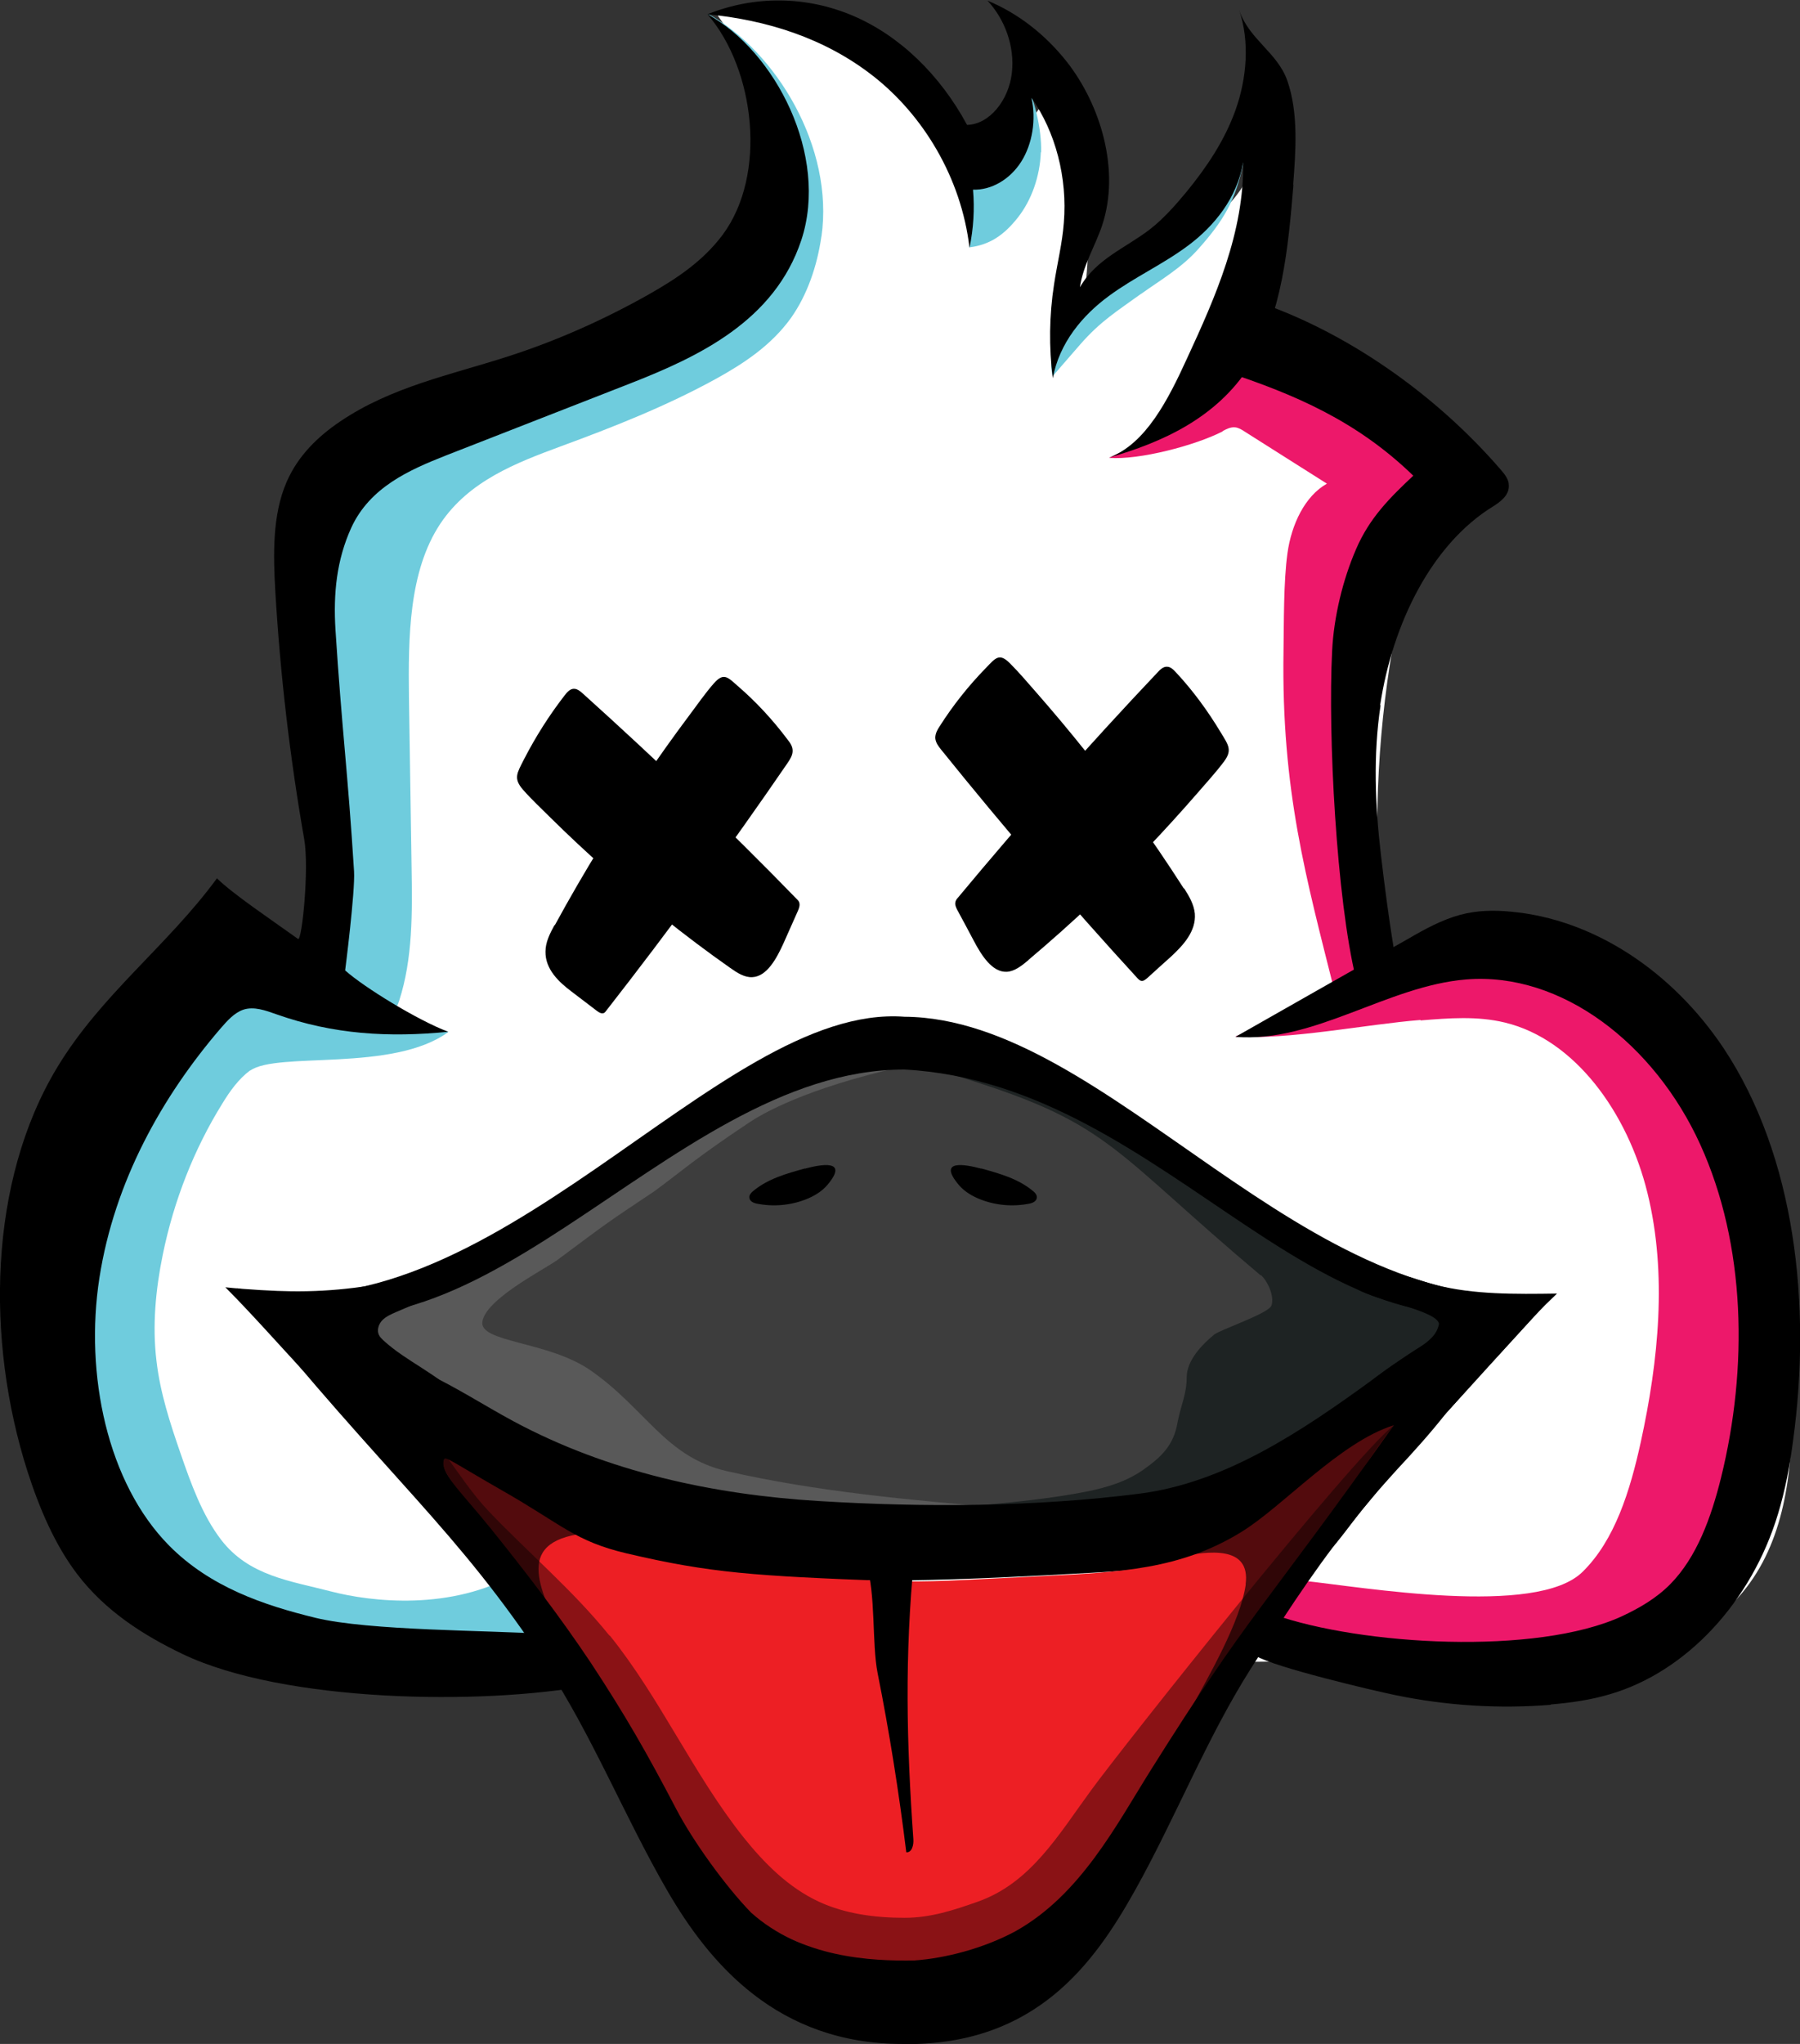 <?xml version="1.0" encoding="UTF-8"?>
<svg id="Layer_1" data-name="Layer 1" xmlns="http://www.w3.org/2000/svg" viewBox="0 0 117.34 133.2">
  <rect x="0" y="0" width="117.34" height="133.2" fill="#333333" stroke="none"/>
  <defs>
    <style>
      .cls-1 {
        opacity: .65;
      }

      .cls-1, .cls-2 {
        isolation: isolate;
      }

      .cls-3 {
        fill: #fff;
      }

      .cls-4 {
        fill: #3d3d3d;
      }

      .cls-5 {
        fill: #1e2323;
      }

      .cls-6 {
        fill: none;
      }

      .cls-7 {
        fill: #6fccdd;
      }

      .cls-2 {
        opacity: .42;
      }

      .cls-8 {
        fill: #ed186a;
      }

      .cls-9 {
        fill: #595959;
      }

      .cls-10 {
        fill: #ed1f24;
      }
    </style>
  </defs>
  <g id="Layer_7" data-name="Layer 7">
    <path d="m27.51,67.75c-.43.06-.9.17-1.16.51-.26.38-.15.9.11,1.26s.67.6,1.07.83c1.78,1.05,3.46,2.27,5,3.64-1.5-.44-2.92-1.08-4.21-1.95,1.27.21,2.48.71,3.55,1.43-.18-.14-.46.09-.46.32s.17.42.32.6c.4.45.8.9,1.21,1.34-1.27-.95-2.56-1.92-4.04-2.51-.31-.12-.67-.21-.92,0-.14.12-.18.3-.21.47-.11.8.31,1.55.72,2.24.95,1.56,1.96,3.1,3.03,4.57-4.65-3.35-6.93-9.05-10.94-13.12,4.56.42,9.12-.59,13.57-1.59-2.3.95-4.19,1.61-6.66,1.98h.02Z"/>
    <path class="cls-3" d="m36.22,108.81c-.64-1.68-2.72.23-4.15-.53-1.56-.83-3.35-.03-5.05.27-4.56.78-8.91-2.21-12.82-5.08-2.85-2.09-5.82-4.33-7.44-7.8-1.25-2.69-1.58-5.85-1.64-8.91-.11-5.21.41-10.43,1.38-15.51.86-4.52,2.74-9.71,6.61-10.49,2.3-.47,4.5,2.16,6.46,1.65s2.23-4.33,2.39-6.22c.54-6.16-.9-12.29-.93-18.46,0-1.26.06-2.57.55-3.7.78-1.79,2.45-2.72,4.01-3.55,4.48-2.36,8.95-4.72,13.44-7.08,4.19-2.21,10.62-4.81,12.09-9.95,1.19-4.18-1.94-9.05-4.33-12.43,6.27-2.27,13.73,1.67,16.47,8.73,2.33-.06,4.55-1.92,5.36-4.49,2.22,4.61,2.88,10.23,1.81,15.39,1.5-2.54,4.16-3.61,6.53-4.93s4.84-3.46,5.05-6.54c.54,4.1.14,8.37-1.13,12.23,4.73,1.97,9.37,4.21,13.93,6.69-4.55,11.03-6.08,23.75-4.32,35.84,5.85-4.33,14.02-2.03,18.9,3.73,4.88,5.76,6.93,14.14,7.35,22.27.23,4.36-.05,9.05-2.23,12.56-2.14,3.46-5.77,5.18-9.32,6.1-5.45,1.4-11.19,1.28-16.59-.38"/>
    <path class="cls-4" d="m44.44,74.24c7.7-2.95,8.77-6.69,16.79-5.43,6.41,1.01,15.98,8.94,22.01,11.69,4.53,2.06,8.51,4.84,13.15,6.49-3.93.14-7.54,2.51-10.8,5.08-3.27,2.58-6.46,5.47-10.19,6.9-2.56.98-5.26,1.22-7.96,1.38-7.12.45-14.26.48-21.35-.39-2.6-.32-5.2-.77-7.68-1.74-2.33-.92-4.48-2.3-6.64-3.68-2.75-1.62-5.43-3.46-8.13-5.18-2.25-1.44-4.27-3.23-7.28-4.78,2.3.24,2.48.05,3.63,0,2.31-.09,4.62-.54,6.87-1.1,4.62-1.13,13.11-7.53,17.6-9.24h0Z"/>
    <path class="cls-7" d="m53.54,15.45c-.28,1.91-.92,3.77-1.97,5.26-1.29,1.8-3.09,2.98-4.9,3.98-3.26,1.79-6.69,3.14-10.12,4.4-2.89,1.07-5.97,2.24-7.84,5.03-2.07,3.11-2.1,7.42-2.05,11.38.06,3.68.11,7.36.17,11.03.05,2.93.08,5.95-.81,8.69-.08.24-.18.51-.37.63-.21.14-.47.08-.7,0-1.71-.48-3.41-.95-5.13-1.43,1.91-6.31,2.07-13.35.43-19.76-.75-2.98-1.9-5.98-1.48-9.03.44-3.2,2.54-5.79,4.96-7.32s5.13-2.24,7.77-3.08c4.35-1.38,8.6-3.2,12.69-5.43,1.73-.93,3.5-2.03,4.53-3.91.52-.93.81-2,1.04-3.08.8-3.89-.55-9.57-3.63-11.92,4.48,2.46,8.25,8.73,7.42,14.53l-.02.02Z"/>
    <path class="cls-7" d="m16.3,69.76c-.73.54-1.32,1.35-1.82,2.18-1.82,2.93-3.15,6.3-3.87,9.83-.46,2.25-.69,4.61-.41,6.91.24,2.09.89,4.07,1.56,6.01.69,2,1.42,4.04,2.65,5.65,1.82,2.37,4.51,2.68,7.16,3.37s7.87,1.28,12.14-1.19c6.29,9.42-10.94,4.79-14.25,3.67-3.08-1.07-6.15-2.27-8.89-4.22s-5.16-4.72-6.4-8.21c-.99-2.78-1.18-5.88-.99-8.9.51-7.75,3.61-15.22,8.51-20.42.84-.89,1.79-1.76,2.91-1.92.69-.11,1.38.06,2.05.24,1.67.42,12.58,4.49,12.58,4.49-3.6,2.65-11.17,1.26-12.92,2.52v-.02Z"/>
    <path class="cls-7" d="m67.85,9.93c-.06,1.56-.6,3.11-1.5,4.25s-1.82,1.77-3.15,1.94c.34-1.73-.17-3.46-.81-5.06-.05-.11-.08-.21-.05-.32.03-.14.17-.18.28-.23.98-.36,1.9-.95,2.71-1.7,1.13-1.05,1.52-2.12,1.39-3.82.69,1.34,1.19,3.38,1.15,4.93h-.02Z"/>
    <path class="cls-7" d="m74.39,19.15c1.29-.92,2.66-1.71,3.75-2.95,1.59-1.79,2.43-3.13,2.92-5.65-.89,2.27-2.66,2.69-4.5,3.94s-3.81,2.22-5.51,3.73c-.84.75-1.61,1.64-2.1,2.74-.31.71-.58,2.75-.32,3.55,0,0,1.24-1.44,1.82-2.1,1.32-1.5,2.37-2.13,3.93-3.26v.02Z"/>
    <path class="cls-9" d="m36.25,82.17c-1.07.72-4.53,2.5-4.8,3.93-.28,1.4,4.27,1.28,7.04,3.2,3.61,2.51,4.88,5.65,8.88,6.57,5.91,1.35,11.94,1.88,17.94,2.4-1.62.98-3.5,1.04-5.33,1.07-4.44.08-8.91.14-13.3-.57-3.05-.5-6.06-1.37-8.97-2.6-3.27-1.4-6.41-3.25-9.53-5.09-1.74-1.02-3.49-2.06-5.22-3.08-1.81-1.07-3.61-2.13-5.42-3.2,5.34.05,11.74-.71,16.39-3.55,5.26-3.22,9.58-6.91,14.55-8.88,1.35-.54,2.91-1.88,4.25-2.42.9-.36,5.05-.54,5.97-.41-6.23,1.41-9,3.04-9.86,3.61-3.54,2.36-4.41,3.18-6.18,4.48-3.14,2.1-2.77,1.83-6.42,4.55h0Z"/>
    <path class="cls-5" d="m82.19,83.09c.44.38.9,1.38.7,1.98-.17.53-3.35,1.58-3.75,1.91-.78.65-1.78,1.67-1.78,2.78s-.4,1.86-.6,2.96c-.26,1.5-1.09,2.25-2.2,3.04s-2.39,1.17-3.66,1.43c-2.36.47-4.99.74-8.34,1.02.26.77-.14.68.55.77,5.65.68,11.62,1.29,16.73-1.61,1.24-.71,2.39-1.59,3.54-2.46,4.09-3.1,8.25-6.04,12.49-8.82-.66.44-3.43-.9-4.21-1.16-1.5-.47-2.69-1.92-4.18-2.46-2.95-1.1-5.59-5.02-8.49-6.25-5.66-2.39-13.05-6.87-19.07-7.65-1.59,0,.51.93,3.44,1.86,9.06,2.87,9.26,4.64,18.84,12.7l-.02-.03Z"/>
    <path class="cls-8" d="m79.71,28.09c.26-.14.52-.27.81-.24.21.02.43.15.61.27,1.79,1.13,3.58,2.27,5.37,3.4-1.44.81-2.31,2.66-2.57,4.52s-.23,4.52-.26,6.42c-.14,9.08,1.48,14.77,3.35,22.23,1.01-2.68,2.33.62,2.08-2.31-.23-2.69-.37-12.13-.11-14.8.26-2.61.52-5.28,1.38-7.71,1.21-3.43,3.49-6.13,5.71-8.75-4.39-3.74-9.17-6.84-14.2-9.2l-4.22,4.4c-.9.95-2.07,1.97-5.36,3.52,1.96.15,5.62-.81,7.41-1.73v-.02Z"/>
    <path class="cls-8" d="m92.6,66.5c1.84-.15,3.7-.3,5.51.14,4.55,1.1,8,5.86,9.29,11.12,1.29,5.26.72,10.91-.44,16.22-.69,3.14-1.68,6.39-3.8,8.46-3.01,2.96-14.34.98-18.24.57,2.1-6.54.66.72,3.58-5.35-3.76,3.88,2.75-4.93,0,0-1.29,2.28-5.56,5.5-5.57,8.25,6.08,1.94,16.79,2.33,22.69-.24,1.65-.72,3.27-1.62,4.55-3.05,2.43-2.72,3.21-6.87,3.66-10.79.28-2.45.47-4.93.57-7.41.09-2.15.11-4.34-.37-6.43-.44-1.92-1.3-3.67-2.17-5.37-1.04-2.04-2.14-4.09-3.61-5.74-3.47-3.89-8.65-5.11-13.41-4.48-4.16.54-10.31,3.5-14.31,5.15,3.52.23,8.52-.8,12.07-1.08v.03Z"/>
    <path d="m14.15,57.23c-3.24,4.42-7.58,7.6-10.45,12.38-4.44,7.39-4.64,17.72-1.91,26.27.78,2.43,1.79,4.79,3.24,6.7,1.85,2.43,4.35,4,6.87,5.21,6.6,3.16,19.53,3.35,26.54,2.04-.35-1.31-2.26-2.33-3.01-3.35-3.55-.24-11.39-.2-14.87-1.05-3.4-.83-6.86-2.01-9.53-4.7-4.04-4.09-5.52-11.17-4.55-17.45.98-6.3,4.1-11.84,7.9-16.26.44-.51.9-1.02,1.48-1.22.7-.23,1.45.05,2.16.3,3.73,1.32,7.33,1.52,11.2,1.14-1.97-.74-5.48-2.89-6.72-4,0,0,.66-5.15.58-6.46-.4-6.42-.8-9.32-1.21-15.73-.15-2.39.08-4.57,1.03-6.66,1.22-2.65,3.8-3.77,6.15-4.7,4.01-1.56,8.02-3.14,12.03-4.7,4.44-1.74,9.41-4.06,11.16-9.35,1.81-5.5-1.7-12.31-6.12-14.71,3.12,3.62,3.89,10.47.99,14.37-1.3,1.74-3.03,2.87-4.77,3.86-2.97,1.68-6.06,3.05-9.23,4.07-3.72,1.2-7.59,1.97-10.94,4.24-1.41.95-2.74,2.21-3.49,3.95-.93,2.15-.87,4.72-.73,7.15.32,5.41.95,10.79,1.88,16.11.34,1.91-.15,6.69-.4,6.51-1.87-1.34-4.15-2.86-5.28-3.94l.02-.03Z"/>
    <path d="m21.13,87.47c1.13.68,3.99,2.31,4.97,3.07,2.59,1.98,3.98,3.17,6.14,5.29,1.22,1.2,3.06,2.33,5,3.26,2.48,1.19,5.94,1.65,9.26,2,4.04.42,8.4.44,12.69.54.51-.33,3.34-.47,2.69-.72s.11-.56-.7-.62c-2.51-.18-10.22-.08-12.73-.26-1.55-.12-3.09-.23-4.58-.47-5.23-.87-8.86-3.23-11.92-5.55-3.58-2.72-6.93-5.61-11.74-7.83-1.18-.54-2.45-1.07-3.83-1.49,2.14.87,2.92,1.68,4.73,2.77h.02Z"/>
    <path d="m96.47,87.47c-1.13.68-3.99,2.31-4.97,3.07-2.59,1.98-3.98,3.17-6.14,5.29-1.22,1.2-3.06,2.33-5,3.26-2.48,1.19-5.94,1.65-9.26,2-4.04.42-11.88.69-17,.42-.51-.33,4.61-.3,5.25-.56s-1.64-.62-.84-.68c2.51-.18,8.14-.08,10.65-.26,1.55-.12,3.09-.23,4.58-.47,5.23-.87,8.86-3.23,11.92-5.55,3.58-2.72,6.93-5.61,11.74-7.83,1.18-.54,2.22-1.19,3.6-1.61-2.14.87-2.7,1.81-4.5,2.89l-.02.02Z"/>
    <path d="m58.96,69.7c-15.78-.02-28.51,22.54-43.52,14.25,16.58,3.74,31.29-18.61,43.52-17.69m0,3.44c17.51.93,27.5,21.15,42.41,14.65-16.25,2.03-29.03-18.01-42.41-18.09"/>
    <path d="m101.06,111.08c1.32-.11,2.63-.29,3.92-.68,4.96-1.46,9.2-6.01,10.93-11.75.47-1.55.77-3.16.98-4.78,1.21-8.84.14-18.5-4.51-25.53-3.37-5.06-8.51-8.45-13.91-8.93-1.1-.11-2.22-.08-3.29.21-1.18.32-2.3.93-3.38,1.56-3.75,2.13-7.51,4.25-11.26,6.39,5.13.41,9.9-3.32,15.03-3.74,6.23-.51,12.29,4.21,15.27,10.76,2.98,6.55,3.12,14.56,1.35,21.72-.64,2.58-1.58,5.18-3.31,6.93-.92.93-2.02,1.56-3.15,2.09-5.6,2.57-16.99,1.89-22.69-.11-.15-.06-1.44,2.52-1.19,2.68,1.19.75,7.79,2.3,9.12,2.57,3.34.69,6.73.9,10.12.63v-.02Z"/>
    <path d="m89.97,45.96c.81-5.35,3.37-10.5,7.35-12.95.47-.3,1.06-.71,1.04-1.37,0-.41-.28-.74-.51-1.01-4.13-4.79-9.61-8.64-15.06-10.67-.67,1.77-1.45,3.47-2.92,4.25,4.53,1.49,8.59,3.23,12.26,6.79-1.52,1.43-2.85,2.74-3.73,4.79-.86,1.98-1.45,4.4-1.56,6.63-.28,5.47.28,16.14,1.56,21.39.32,1.31,1.93,1.16,2.63-1.02,0,0-.46-2.37-1.01-7.09-.38-3.23-.51-6.52-.02-9.75l-.03.02Z"/>
    <path d="m84.32,12.01c-.34,4.15-.75,8.54-2.85,11.83-2.17,3.41-5.72,4.99-9.17,5.98,2.4-.9,3.86-3.79,5.08-6.46,1.84-3.98,3.73-8.22,3.66-12.8-.38,2.34-1.9,4.18-3.57,5.43s-3.52,2.07-5.2,3.31-3.21,3.02-3.64,5.35c-.26-2.03-.23-4.1.08-6.1.2-1.35.54-2.68.64-4.04.24-2.92-.54-5.92-2.11-8.13.32,1.41.06,3.01-.67,4.16s-1.94,1.86-3.14,1.82c.11,1.26.03,2.55-.23,3.79-.54-4.61-3.05-8.66-6.26-11.18s-7.02-3.67-10.82-4.04c3.05-1.23,6.43-1.2,9.47.09s5.69,3.85,7.45,7.12c1.45-.03,2.71-1.59,2.92-3.37s-.49-3.56-1.59-4.73c1.94.8,3.73,2.16,5.17,3.98,2.2,2.8,3.5,7.06,2.31,10.66-.46,1.37-1.24,2.58-1.45,4.04,1.06-1.86,3.01-2.57,4.58-3.79.87-.68,1.64-1.55,2.37-2.43,1.29-1.58,2.48-3.32,3.2-5.35s.93-4.43.23-6.49c.64,1.91,2.49,2.75,3.14,4.6.73,2.1.55,4.55.38,6.78h.02Z"/>
    <path d="m77.19,57.89c.32.5.64,1.04.7,1.65.09,1.16-.77,2.07-1.53,2.78-.52.47-1.04.93-1.56,1.41-.14.12-.29.24-.44.18-.08-.03-.14-.09-.2-.15-4.41-4.81-8.68-9.78-12.82-14.92-.17-.21-.35-.45-.37-.75,0-.29.14-.54.28-.75.89-1.4,1.9-2.66,3.01-3.8.63-.65.87-1.01,1.56-.33.6.6,1.16,1.26,1.73,1.91,2.2,2.51,4.32,5.15,6.3,7.91,1.15,1.58,2.25,3.2,3.32,4.87h.02Z"/>
    <path d="m67.03,62.58c-.43.36-.89.72-1.39.75-.95.05-1.65-1.05-2.17-2.04-.35-.66-.7-1.32-1.06-1.98-.09-.17-.18-.36-.12-.56.03-.09.08-.17.14-.23,4.21-5.06,8.54-9.96,13.01-14.68.18-.2.4-.41.64-.39.23,0,.43.2.6.39,1.09,1.17,2.05,2.48,2.91,3.91.49.81.77,1.14.17,1.92-.52.69-1.12,1.34-1.67,1.98-2.19,2.52-4.48,4.93-6.87,7.18-1.36,1.29-2.77,2.54-4.19,3.74h.02Z"/>
    <path d="m36.14,60.3c-.29.53-.58,1.1-.58,1.71-.02,1.17.89,2,1.7,2.61.55.42,1.09.83,1.64,1.25.14.11.31.21.46.15.08-.03.12-.11.18-.18,4.07-5.21,8.02-10.6,11.81-16.13.15-.23.32-.48.32-.78s-.17-.53-.32-.72c-.98-1.31-2.07-2.48-3.24-3.49-.67-.59-.93-.92-1.58-.18-.57.65-1.07,1.38-1.59,2.07-2.04,2.72-3.96,5.56-5.77,8.51-1.04,1.68-2.04,3.41-3,5.17h-.03Z"/>
    <path d="m47.61,63.08c.44.32.93.63,1.44.6.95-.05,1.58-1.22,2.04-2.24.31-.69.61-1.38.92-2.07.08-.18.15-.38.09-.56-.03-.09-.09-.15-.15-.21-4.51-4.64-9.17-9.09-13.93-13.38-.2-.18-.41-.36-.66-.33-.23.03-.41.24-.57.45-.99,1.28-1.88,2.68-2.65,4.18-.43.86-.69,1.2-.05,1.94.57.65,1.19,1.22,1.79,1.82,2.34,2.31,4.79,4.48,7.32,6.49,1.45,1.16,2.92,2.27,4.42,3.32l-.02-.02Z"/>
    <path d="m52.46,76.15c-1.18.33-2.39.66-3.35,1.46-.14.11-.28.26-.26.44.02.24.28.35.49.39,1.06.21,2.16.12,3.17-.27.52-.2,1.04-.5,1.41-.93,1.47-1.73-.44-1.35-1.45-1.08h0Z"/>
    <path d="m63.98,76.15c1.18.33,2.39.66,3.35,1.46.14.11.28.26.26.44-.02.24-.28.35-.49.39-1.06.21-2.16.12-3.17-.27-.52-.2-1.04-.5-1.41-.93-1.47-1.73.44-1.35,1.45-1.08h0Z"/>
    <path d="m17.12,85.12c7.51,3.92,12.92,11.83,20.66,15.19,2.95,1.28,6.14,1.85,9.29,2.19,7.97.87,16.02.44,24.04,0,2.92-.17,5.94-.35,8.62-1.68,1.67-.84,3.14-2.1,4.58-3.37,3.73-3.29,7.39-6.69,11.45-9.5,1.39-.96,2.85-1.76,4.27-2.63-.21,0-.43.05-.63.06-.61.12-1.22.23-1.84.35-1.47.27-2.98.9-4.32,1.65-1.3.74-2.53,1.64-3.75,2.52-4.67,3.4-9.64,6.73-15.21,7.44-6.81.87-14.08.9-20.92.48-6.86-.42-13.73-1.89-19.89-5.2-1.93-1.04-3.78-2.25-5.77-3.17-3.5-1.62-7.24-2.34-10.57-4.33h0Z"/>
    <path class="cls-6" d="m84.17,101.95c2.98,4.75,10.59,9.98,16.28,9.98"/>
    <path d="m58.82,133.2c-8.16,0-12.59-5.26-15.35-10.04s-4.84-10.01-7.85-14.61c-5.88-8.97-10.24-12.11-19.91-24.09,7.77,5.79,15.56,13.72,21.5,21.46,2.28,2.98,8.83,15.81,11.55,18.42,2.65,2.54,4.56,2.96,10.21,3.28,7.25-.21,9.7-4.42,13.24-9.09,3.54-4.67,7.45-11.18,10.85-15.96,4.44-6.25,10.16-13.39,18.23-18.18-12.78,13.96-14.05,15.4-19.73,24.32-2.91,4.58-4.93,9.77-7.59,14.52-2.66,4.75-6.44,9.98-14.83,9.98"/>
    <path d="m93.8,86.31c-.27,1.29-1.79,1.6-4.44,3.7-1.81,3.68-5.8,6.21-7.28,9.8,2.75-2.03,3.38-2.48,4.07-3.08.87-.77,1.56-1.44,2.34-2.15.93-.84,1.97-1.56,3.15-2.03-3.24,3.34-6,7.12-8.17,11.21,1.07-.8,2.14-1.58,3.05-2.54.87-.92,1.58-1.97,2.37-2.96.69-.86,1.44-1.67,2.17-2.48,1.12-1.2,2.22-2.42,3.23-3.71,2.33-2.58,3.5-3.86,5.54-6.09.8-.87,1.19-1.21,1.67-1.68-2.74.04-5.43.07-7.9-.56-1.58-.41-3.27-1.18-4.9-1.12.58.42-.8,1.05-.17,1.42,1.21.72,5.24,1.39,5.28,2.26h0Z"/>
    <path d="m34.06,81.56c-2.68,1.44-5.43,2.77-8.23,3.94-.32.14-.66.29-.9.53s-.38.65-.23.96c.06.14.17.24.28.35,1.53,1.41,3.61,2.22,5.02,3.76.52.57.95,1.25,1.36,1.91,1.18,1.89,2.37,3.79,3.55,5.68-1.99-1.2-3.96-2.4-5.95-3.61-.17.78.49,1.46,1.06,2.01,2.2,2.13,4.06,4.63,5.45,7.35-.7-.9-1.74-1.49-2.6-2.25-.73-.65-1.33-1.43-1.99-2.16-1.16-1.29-2.51-2.42-3.8-3.61-1.85-1.71-3.57-3.55-5.28-5.4-.75-.8-1.33-.94-2.08-1.74-1.29-1.38-3.36-3.72-5.03-5.39,1.44.15,3.25.25,4.29.26,5.54.08,11.09-1.41,15.82-4.22,0,.33-.15.66-.41.87"/>
    <path class="cls-10" d="m44.06,117.85c1.1,2.12,3.23,5.07,4.9,6.79,3.29,2.95,7.82,3.17,10.65,3.12,2.02-.14,4.52-.79,6.58-1.9,4.26-2.38,6.58-6.93,8.85-10.54,6.43-10.25,7.16-10.23,15.82-22.44-3.52,1.1-7.24,5.31-9.96,6.97-3.96,2.43-7.88,2.61-12.93,2.86-5.59.27-7.38.42-10.13.32-8.62-.33-11.52-.51-17-1.8-3.38-.8-4.21-1.88-8.11-4.1-3.09-1.77-3.69-2.24-3.77-2.04-.36.82.97,1.98,2.99,4.47,2.28,2.83,4.54,5.77,6.55,8.78,2.26,3.43,3.67,5.9,5.57,9.53h0Z"/>
    <path d="m59.08,120.71c.38.03.49-.5.46-.86-.44-6.25-.58-11.92.06-18.38-1.58-.29-4.67-.9-6.26-.83.98.89,2.69.02,3.13,1.31.63,1.85.36,5.17.74,7.08.77,3.86,1.39,7.77,1.87,11.68Z"/>
    <path class="cls-2" d="m39.74,106.57c3.32,4.12,5.45,9.05,8.74,13.18,1.35,1.68,2.92,3.26,4.9,4.18,1.73.8,3.67,1.05,5.59,1.05,1.7,0,3.18-.49,4.77-1.05,3.46-1.22,5.26-4.36,7.41-7.29,2.14-2.93,16.87-21.49,19.71-23.76-5.57,7.22-14.94,26.01-18.57,29.76s-8.6,6.25-13.85,6.63c-1.5.11-3.03.03-4.42-.48-1.06-.39-2-1.01-3.08-1.35-.87-.29-1.81-.39-2.69-.66-2.88-.9-4.21-3.66-5.34-6.41s-2.28-5.61-3.52-8.32c-3.41-7.45-11.81-12.32-13.68-20.29,2.95,1.64,3.93,4.4,6.18,6.76,2.59,2.71,5.48,5.14,7.84,8.07l.02-.02Z"/>
    <path class="cls-1" d="m81.21,103.25c-.34,2.42-2.42,5.99-3.59,8.14,4.76-7.86,11.76-13.79,15.03-21.22-4.19,2.57-8.59,4.85-13.13,6.79-1.3.56-2.62,1.1-3.78,1.89-1.47,1.01-2.82,2.48-4.61,2.58,1.97.68,3.87.36,5.86,0,1.7-.32,4.56-.77,4.21,1.82v-.02Z"/>
    <path class="cls-1" d="m24.16,90.76c1.78,1.34,4.06,1.76,6.17,2.51,2.95,1.04,5.6,2.69,8.33,4.18,1.59.87,3.66,1.43,5.1,2.48-1.78.38-3.84-.21-5.68,0-4.77.57-2.69,3.85-1.35,7.09-4.56-5.06-8.6-10.73-12.55-16.26h-.02Z"/>
  </g>
</svg>